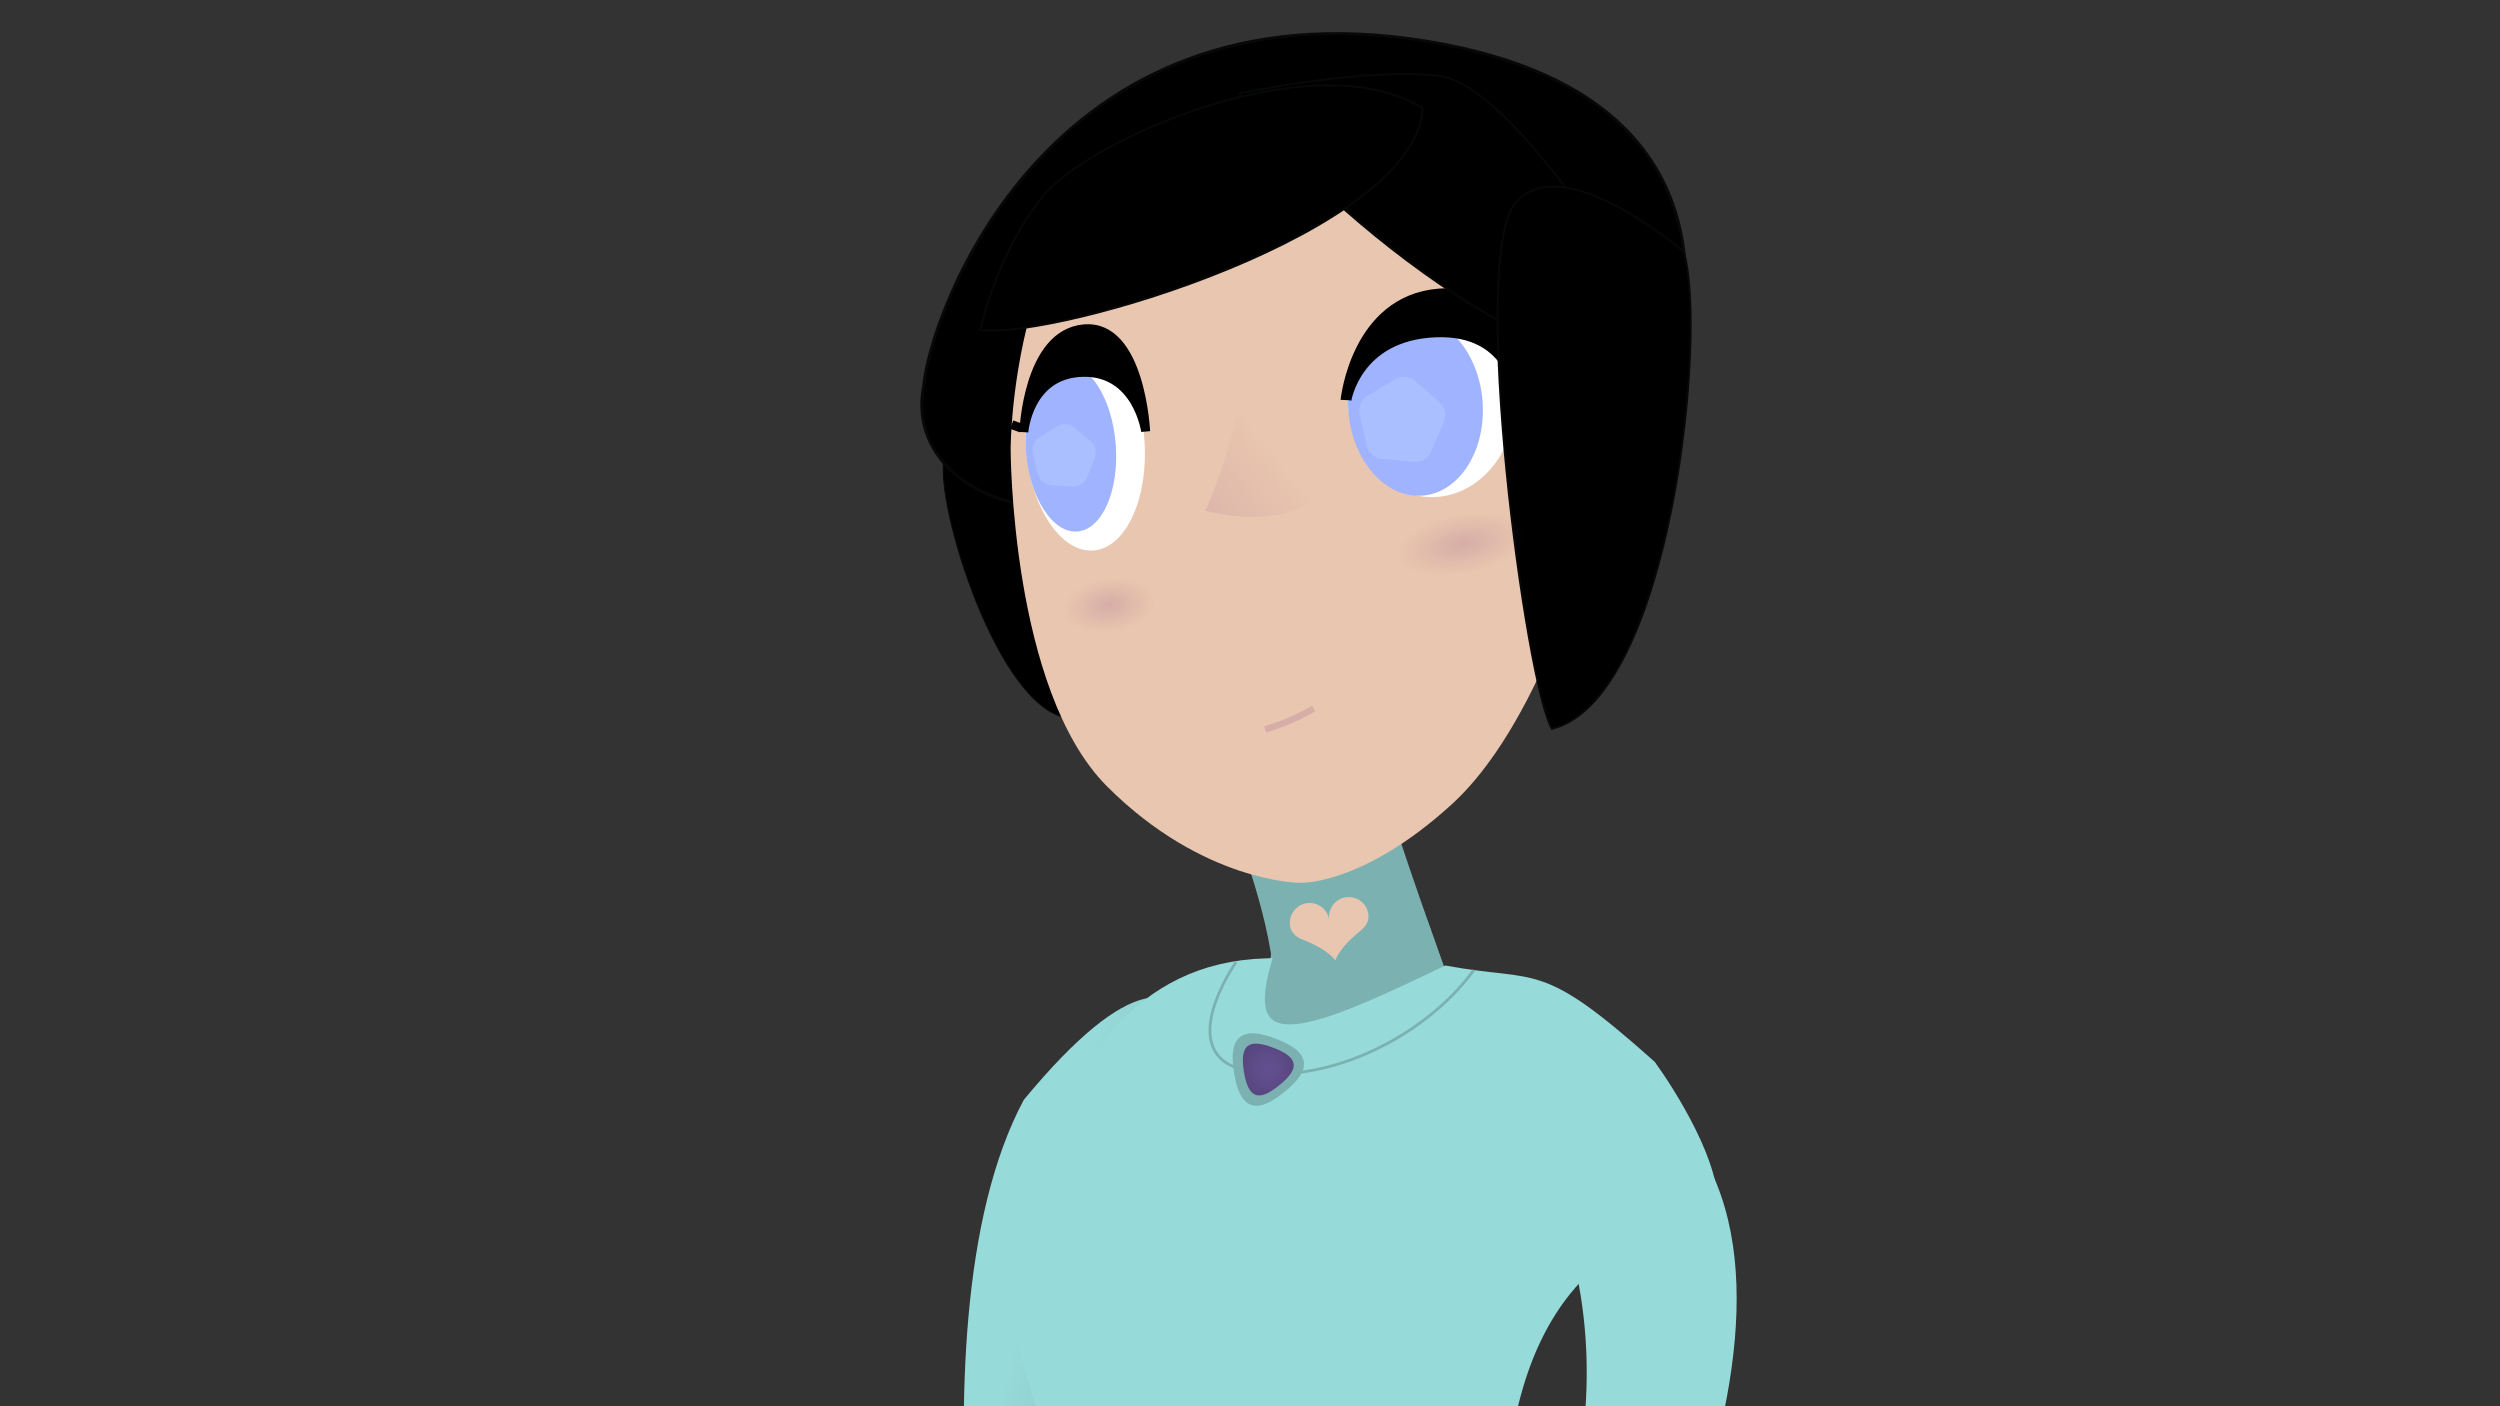 <?xml version="1.0" encoding="UTF-8" standalone="no"?>
<!-- Created with Inkscape (http://www.inkscape.org/) -->

<svg
   xmlns:dc="http://purl.org/dc/elements/1.1/"
   xmlns:cc="http://creativecommons.org/ns#"
   xmlns:rdf="http://www.w3.org/1999/02/22-rdf-syntax-ns#"
   xmlns:svg="http://www.w3.org/2000/svg"
   xmlns="http://www.w3.org/2000/svg"
   xmlns:xlink="http://www.w3.org/1999/xlink"
   xmlns:sodipodi="http://sodipodi.sourceforge.net/DTD/sodipodi-0.dtd"
   xmlns:inkscape="http://www.inkscape.org/namespaces/inkscape"
   width="1920"
   height="1080"
   viewBox="0 0 508 285.75"
   version="1.1"
   id="svg8"
   inkscape:version="0.92.2 (5c3e80d, 2017-08-06)"
   sodipodi:docname="rei ya template.svg"
   inkscape:export-filename="/home/mbrickn/Projects/aXVI/game/images/characters/rei ya/rei ya normal.png"
   inkscape:export-xdpi="96"
   inkscape:export-ydpi="96">
  <rect x="0" y="0" width="508" height="285.75" fill="#333333" stroke="none"/>
  <title
     id="title52">Rei Ya</title>
  <defs
     id="defs2">
    <linearGradient
       inkscape:collect="always"
       id="linearGradient4351">
      <stop
         style="stop-color:#97dada;stop-opacity:1"
         offset="0"
         id="stop4346" />
      <stop
         style="stop-color:#78acac;stop-opacity:1"
         offset="1"
         id="stop4348" />
    </linearGradient>
    <linearGradient
       inkscape:collect="always"
       id="linearGradient4344">
      <stop
         style="stop-color:#97dada;stop-opacity:1"
         offset="0"
         id="stop4340" />
      <stop
         style="stop-color:#84bcbc;stop-opacity:1"
         offset="1"
         id="stop4342" />
    </linearGradient>
    <linearGradient
       inkscape:collect="always"
       id="linearGradient4401">
      <stop
         style="stop-color:#ddb6aa;stop-opacity:1"
         offset="0"
         id="stop4397" />
      <stop
         style="stop-color:#e9c6af;stop-opacity:1"
         offset="1"
         id="stop4399" />
    </linearGradient>
    <linearGradient
       inkscape:collect="always"
       id="linearGradient4384">
      <stop
         style="stop-color:#598080;stop-opacity:1"
         offset="0"
         id="stop4380" />
      <stop
         style="stop-color:#7bb1b1;stop-opacity:1"
         offset="1"
         id="stop4382" />
    </linearGradient>
    <linearGradient
       inkscape:collect="always"
       id="linearGradient4372">
      <stop
         style="stop-color:#803e80;stop-opacity:1;"
         offset="0"
         id="stop4368" />
      <stop
         style="stop-color:#803e80;stop-opacity:0;"
         offset="1"
         id="stop4370" />
    </linearGradient>
    <linearGradient
       inkscape:collect="always"
       id="linearGradient4364">
      <stop
         style="stop-color:#803e80;stop-opacity:1;"
         offset="0"
         id="stop4360" />
      <stop
         style="stop-color:#803e80;stop-opacity:0;"
         offset="1"
         id="stop4362" />
    </linearGradient>
    <linearGradient
       inkscape:collect="always"
       id="linearGradient4356">
      <stop
         style="stop-color:#645091;stop-opacity:1;"
         offset="0"
         id="stop4352" />
      <stop
         style="stop-color:#58467f;stop-opacity:1"
         offset="1"
         id="stop4354" />
    </linearGradient>
    <linearGradient
       id="linearGradient4330"
       inkscape:collect="always">
      <stop
         id="stop4326"
         offset="0"
         style="stop-color:#97dada;stop-opacity:1" />
      <stop
         id="stop4328"
         offset="1"
         style="stop-color:#517474;stop-opacity:1" />
    </linearGradient>
    <linearGradient
       inkscape:collect="always"
       id="linearGradient4314">
      <stop
         style="stop-color:#7bb1b1;stop-opacity:1;"
         offset="0"
         id="stop4310" />
      <stop
         style="stop-color:#517474;stop-opacity:1"
         offset="1"
         id="stop4312" />
    </linearGradient>
    <linearGradient
       inkscape:collect="always"
       xlink:href="#linearGradient4314"
       id="linearGradient4316"
       x1="450.604"
       y1="257.222"
       x2="447.024"
       y2="300.253"
       gradientUnits="userSpaceOnUse"
       gradientTransform="matrix(1.755,0,0,1.755,-138.725,128.171)" />
    <linearGradient
       inkscape:collect="always"
       xlink:href="#linearGradient4330"
       id="linearGradient4324"
       x1="421.723"
       y1="177.059"
       x2="429.549"
       y2="225.553"
       gradientUnits="userSpaceOnUse" />
    <linearGradient
       inkscape:collect="always"
       xlink:href="#linearGradient4344"
       id="linearGradient4346"
       x1="489.606"
       y1="199.769"
       x2="475.56"
       y2="213.089"
       gradientUnits="userSpaceOnUse"
       gradientTransform="matrix(1.755,0,0,1.755,-138.725,128.171)" />
    <linearGradient
       inkscape:collect="always"
       xlink:href="#linearGradient4351"
       id="linearGradient4350"
       gradientUnits="userSpaceOnUse"
       x1="492.97"
       y1="210.379"
       x2="468.576"
       y2="216.794"
       gradientTransform="matrix(-1.755,0,0,1.755,1443.286,128.171)" />
    <radialGradient
       inkscape:collect="always"
       xlink:href="#linearGradient4356"
       id="radialGradient4358"
       cx="450.611"
       cy="130.007"
       fx="450.611"
       fy="130.007"
       r="3.238"
       gradientTransform="matrix(1.755,0,0,1.783,-138.725,124.474)"
       gradientUnits="userSpaceOnUse" />
    <radialGradient
       inkscape:collect="always"
       xlink:href="#linearGradient4364"
       id="radialGradient4366"
       cx="415.736"
       cy="146.989"
       fx="415.736"
       fy="146.989"
       r="5.287"
       gradientTransform="matrix(1.755,0,0,1.03,-154.085,205.746)"
       gradientUnits="userSpaceOnUse" />
    <radialGradient
       inkscape:collect="always"
       xlink:href="#linearGradient4372"
       id="radialGradient4374"
       cx="448.815"
       cy="169.913"
       fx="448.815"
       fy="169.913"
       r="7.613"
       gradientTransform="matrix(1.755,0,0,0.796,-159.147,253.674)"
       gradientUnits="userSpaceOnUse" />
    <linearGradient
       inkscape:collect="always"
       xlink:href="#linearGradient4384"
       id="linearGradient4386"
       x1="454.024"
       y1="424.323"
       x2="449.163"
       y2="339.762"
       gradientUnits="userSpaceOnUse" />
    <linearGradient
       inkscape:collect="always"
       xlink:href="#linearGradient4401"
       id="linearGradient4403"
       x1="443.332"
       y1="76.965"
       x2="446.779"
       y2="74.17"
       gradientUnits="userSpaceOnUse"
       gradientTransform="matrix(4.148,0,0,4.148,-1199.709,-65.228)" />
    <linearGradient
       inkscape:collect="always"
       xlink:href="#linearGradient4384"
       id="linearGradient4347"
       gradientUnits="userSpaceOnUse"
       x1="454.024"
       y1="424.323"
       x2="449.163"
       y2="339.762" />
    <linearGradient
       inkscape:collect="always"
       xlink:href="#linearGradient4384"
       id="linearGradient4349"
       gradientUnits="userSpaceOnUse"
       x1="454.024"
       y1="424.323"
       x2="449.163"
       y2="339.762" />
  </defs>
  <sodipodi:namedview
     id="base"
     pagecolor="#ffffff"
     bordercolor="#666666"
     borderopacity="1.0"
     inkscape:pageopacity="0.0"
     inkscape:pageshadow="2"
     inkscape:zoom="0.22627417"
     inkscape:cx="1062.6881"
     inkscape:cy="1034.8896"
     inkscape:document-units="mm"
     inkscape:current-layer="layer1"
     showgrid="false"
     inkscape:window-width="1440"
     inkscape:window-height="863"
     inkscape:window-x="1920"
     inkscape:window-y="0"
     inkscape:window-maximized="1"
     units="px"
     inkscape:pagecheckerboard="true"
     inkscape:document-rotation="0"
     fit-margin-top="0"
     fit-margin-left="0"
     fit-margin-right="0"
     fit-margin-bottom="0">
    <inkscape:grid
       type="xygrid"
       id="grid4485"
       originx="-394.375"
       originy="139.003" />
  </sodipodi:namedview>
  <g
     inkscape:label="Head"
     inkscape:groupmode="layer"
     id="layer1"
     transform="translate(-394.375,-150.253)">
    <path
       style="fill:#000000;fill-opacity:1;stroke:#070808;stroke-width:0.223px;stroke-linecap:butt;stroke-linejoin:miter;stroke-opacity:1"
       d="m 586.199,243.575 c -1.742,9.42 10.998,50.711 25.203,52.561 2.382,-4.996 -0.2,-54.521 -6.366,-60.427 -6.166,-5.906 -18.837,7.867 -18.837,7.867 z"
       id="path900"
       inkscape:connector-curvature="0"
       sodipodi:nodetypes="ccsc" />
    <path
       style="fill:#000000;fill-opacity:1;stroke:#070808;stroke-width:0.573px;stroke-linecap:butt;stroke-linejoin:miter;stroke-opacity:1"
       d="m 712.523,252.612 c 0,0 5.866,1.466 16.137,-12.664 3.112,-3.618 33.101,-68.63 -44.265,-81.32 -77.366,-12.69 -101.108,55.671 -102.336,69.998 -4.267,21.129 26.607,37.25 69.179,12.28 59.355,10.643 61.286,11.705 61.286,11.705 z"
       id="path4522"
       inkscape:connector-curvature="0"
       sodipodi:nodetypes="ccsccc" />
    <path
       style="fill:#7bb1b1;fill-opacity:1;stroke:none;stroke-width:1.96px;stroke-linecap:butt;stroke-linejoin:miter;stroke-opacity:1"
       d="m 645.851,319.838 c 0,0 8.66,22.516 7.176,33.403 34.393,-7.918 35.878,-3.464 35.878,-3.464 0,0 -11.877,-32.908 -13.114,-39.094 -1.237,-6.186 -29.939,9.155 -29.939,9.155 z"
       id="path4612"
       inkscape:connector-curvature="0" />
    <path
       style="fill:#e9c6af;stroke:none;stroke-width:1.96px;stroke-linecap:butt;stroke-linejoin:miter;stroke-opacity:1"
       d="m 599.735,241.469 c 0,0 0,48.989 19.596,68.584 19.596,19.596 39.191,19.596 39.191,19.596 0,0 12.61,0.614 30.773,-15.885 26.149,-23.753 37.811,-91.891 37.811,-91.891 0,0 0,-48.989 -78.382,-48.989 -48.989,6e-5 -48.989,68.585 -48.989,68.585 z"
       id="path4487"
       inkscape:connector-curvature="0"
       sodipodi:nodetypes="cccscsc" />
    <ellipse
       ry="19.596"
       rx="16.971"
       cy="231.672"
       cx="685.291"
       id="ellipse4497"
       style="fill:#ffffff;fill-opacity:1;stroke:none;stroke-width:7.959;stroke-linecap:round;stroke-linejoin:round;stroke-miterlimit:4;stroke-dasharray:none;stroke-opacity:1;paint-order:stroke fill markers" />
    <path
       sodipodi:nodetypes="ccc"
       style="fill:url(#linearGradient4403);fill-opacity:1;stroke:none;stroke-width:3.081;stroke-linecap:butt;stroke-linejoin:miter;stroke-miterlimit:4;stroke-dasharray:none;stroke-opacity:1"
       d="m 646.598,229.745 c 0,0 -1.856,12.211 -7.278,24.295 17.447,4.182 24.184,-3.617 24.184,-3.617"
       id="path4489"
       inkscape:connector-curvature="0" />
    <ellipse
       ry="21.912"
       rx="12.081"
       cy="287.651"
       cx="594.164"
       id="ellipse4499"
       style="fill:#ffffff;fill-opacity:1;stroke:none;stroke-width:8.697;stroke-linecap:round;stroke-linejoin:round;stroke-miterlimit:4;stroke-dasharray:none;stroke-opacity:1;paint-order:stroke fill markers"
       transform="rotate(-4.489)" />
    <ellipse
       style="fill:#9fb3ff;fill-opacity:1;stroke:none;stroke-width:6.683;stroke-linecap:round;stroke-linejoin:round;stroke-miterlimit:4;stroke-dasharray:none;stroke-opacity:1;paint-order:stroke fill markers"
       id="path4491"
       cx="591.203"
       cy="288.389"
       rx="9.158"
       ry="17.07"
       transform="rotate(-4.489)" />
    <ellipse
       style="fill:#9fb3ff;fill-opacity:1;stroke:none;stroke-width:6.888;stroke-linecap:round;stroke-linejoin:round;stroke-miterlimit:4;stroke-dasharray:none;stroke-opacity:1;paint-order:stroke fill markers"
       id="path4493"
       cx="661.685"
       cy="285.461"
       rx="13.667"
       ry="18.223"
       transform="rotate(-4.489)" />
    <path
       sodipodi:nodetypes="ccccc"
       style="fill:#000000;fill-opacity:1;stroke:#000000;stroke-width:2.191px;stroke-linecap:butt;stroke-linejoin:miter;stroke-opacity:1"
       d="m 667.888,231.494 c 0,0 2.026,-13.119 18.163,-13.797 16.137,-0.678 17.032,13.783 17.032,13.783 0,0 0.392,-22.895 -16.375,-21.48 -16.766,1.414 -18.821,21.495 -18.821,21.495 z"
       id="path4505"
       inkscape:connector-curvature="0" />
    <path
       style="fill:#d5f6ff;fill-opacity:1;stroke:#000000;stroke-width:2.191px;stroke-linecap:butt;stroke-linejoin:miter;stroke-opacity:1"
       d="m 703.662,230.105 2.816,0.66"
       id="path4507"
       inkscape:connector-curvature="0"
       sodipodi:nodetypes="cc" />
    <path
       inkscape:connector-curvature="0"
       id="path4509"
       d="m 602.417,238.054 c 0,0 0.853,-11.855 11.954,-12.138 11.101,-0.282 12.799,11.985 12.799,11.985 0,0 -1.002,-21.828 -12.518,-20.825 -11.517,1.002 -12.235,20.978 -12.235,20.978 z"
       style="fill:#000000;fill-opacity:1;stroke:#000000;stroke-width:1.816px;stroke-linecap:butt;stroke-linejoin:miter;stroke-opacity:1"
       sodipodi:nodetypes="ccccc" />
    <path
       sodipodi:nodetypes="cc"
       inkscape:connector-curvature="0"
       id="path4511"
       d="m 599.956,236.53 1.956,0.728"
       style="fill:#d5f6ff;fill-opacity:1;stroke:#000000;stroke-width:1.816px;stroke-linecap:butt;stroke-linejoin:miter;stroke-opacity:1" />
    <path
       sodipodi:nodetypes="cc"
       style="fill:none;fill-opacity:1;stroke:#d6ada7;stroke-width:1.303;stroke-linecap:butt;stroke-linejoin:miter;stroke-miterlimit:4;stroke-dasharray:none;stroke-opacity:1"
       d="m 661.299,294.231 c 0,0 -4.465,2.715 -9.857,4.239"
       id="path4489-3"
       inkscape:connector-curvature="0" />
    <path
       style="fill:#000000;fill-opacity:1;stroke:#070808;stroke-width:0.388px;stroke-linecap:butt;stroke-linejoin:miter;stroke-opacity:1"
       d="m 646.222,169.221 c 7.309,15.026 63.93,64.658 85.784,52.546 -1.83,-9.479 -30.252,-54.167 -45.023,-56.072 -14.771,-1.905 -40.76,3.526 -40.76,3.526 z"
       id="path4580"
       inkscape:connector-curvature="0"
       sodipodi:nodetypes="ccsc" />
    <path
       sodipodi:nodetypes="ccsc"
       inkscape:connector-curvature="0"
       id="path4510"
       d="m 593.535,217.347 c 16.62,1.725 88.663,-20.163 89.913,-45.117 -22.187,-13.725 -67.704,6.317 -77.12,17.856 -9.416,11.539 -12.793,27.261 -12.793,27.261 z"
       style="fill:#000000;fill-opacity:1;stroke:#070808;stroke-width:0.388px;stroke-linecap:butt;stroke-linejoin:miter;stroke-opacity:1" />
    <path
       sodipodi:nodetypes="ccsc"
       inkscape:connector-curvature="0"
       id="path898"
       d="m 736.496,201.386 c 4.925,15.968 -2.532,90.892 -26.768,96.971 -5.138,-8.174 -16.946,-95.305 -7.459,-106.786 9.487,-11.481 34.227,9.815 34.227,9.815 z"
       style="fill:#000000;fill-opacity:1;stroke:#070808;stroke-width:0.388px;stroke-linecap:butt;stroke-linejoin:miter;stroke-opacity:1" />
  </g>
  <g
     inkscape:groupmode="layer"
     id="layer3"
     inkscape:label="Body"
     transform="translate(-394.375,-139.003)">
    <path
       sodipodi:nodetypes="cccccc"
       inkscape:connector-curvature="0"
       id="path4348"
       d="m 640.753,374.203 c -2.039,3.122 -10.605,7.473 -12.055,11.253 -9.475,45.895 -22.611,100.933 -1.074,135.852 5.958,11.302 -27.254,11.951 -27.897,2.845 -0.643,-9.107 -22.746,-114.172 2.679,-161.657 43.758,-52.996 38.347,11.707 38.347,11.707 z"
       style="fill:url(#linearGradient4350);fill-opacity:1;stroke:none;stroke-width:1.602px;stroke-linecap:butt;stroke-linejoin:miter;stroke-opacity:1" />
    <path
       style="fill:url(#linearGradient4346);fill-opacity:1;stroke:none;stroke-width:1.602px;stroke-linecap:butt;stroke-linejoin:miter;stroke-opacity:1"
       d="m 702.724,386.699 c 2.039,3.122 10.605,7.473 12.055,11.253 9.475,45.895 -16.305,88.437 -37.841,123.356 -5.958,11.302 27.254,11.951 27.897,2.845 0.643,-9.107 61.661,-101.676 36.236,-149.161 -43.758,-52.996 -38.347,11.707 -38.347,11.707 z"
       id="path4640"
       inkscape:connector-curvature="0"
       sodipodi:nodetypes="cccccc" />
    <path
       style="fill:#97dada;fill-opacity:1;stroke:none;stroke-width:1.96px;stroke-linecap:butt;stroke-linejoin:miter;stroke-opacity:1"
       d="m 720.569,349.695 c -5.278,10.974 11.334,36.094 -3.935,48.654 -24.634,24.462 -15.923,76.404 -11.379,105.196 2.474,10.887 17.195,70.365 17.195,70.365 l -134.394,-9.04 c 0,0 11.617,-34.78 21.353,-63.314 11.686,-43.982 -7.325,-75.253 -12.289,-108.726 -0.799,-6.165 1.777,-8.525 5.205,-14.308 12.919,-22.323 16.77,14.071 61.305,21.579 38.469,6.485 44.093,-59.747 56.938,-50.407 z"
       id="path4617"
       inkscape:connector-curvature="0"
       sodipodi:nodetypes="ccccccccsc" />
    <path
       style="fill:#7bb1b1;fill-opacity:1;stroke:none;stroke-width:1.96px;stroke-linecap:butt;stroke-linejoin:miter;stroke-opacity:1"
       d="m 652.456,329.726 c 1.476,5.816 -3.418,9.537 -3.772,12.14 1.665,8.369 3.88,5.452 7.962,8.077 4.458,2.867 16.285,-1.073 19.042,-1.371 11.61,-1.256 12.137,-12.973 12.137,-12.973 0,0 -1.44,-3.99 -3.369,-9.452 -14.62,-9.063 -25.058,4.525 -31.998,3.579 z"
       id="path4612-3"
       inkscape:connector-curvature="0"
       sodipodi:nodetypes="ccsscccc" />
    <path
       sodipodi:nodetypes="cssscccc"
       inkscape:connector-curvature="0"
       id="path4623"
       d="m 600.387,379.711 c -12.833,23.441 29.427,40.94 53.517,46.425 13.871,3.158 32.341,-17.549 52.737,-26.324 13.572,-5.839 32.137,7.688 35.673,-14.309 1.483,-9.223 -8.779,-25.011 -12.416,-30.06 -23.179,-20.7 -22.792,-15.763 -41.693,-19.227 -25.596,12.295 -42.627,19.752 -36.55,-1.513 -26.806,0.918 -36.721,21.025 -51.269,45.008 z"
       style="fill:#97dada;fill-opacity:1;stroke:#97dada;stroke-width:1.96;stroke-linecap:butt;stroke-linejoin:miter;stroke-miterlimit:4;stroke-dasharray:none;stroke-opacity:1" />
    <path
       style="fill:none;stroke:#7bb1b1;stroke-width:0.573px;stroke-linecap:butt;stroke-linejoin:miter;stroke-opacity:1"
       d="m 645.546,334.496 c 0,0 -13.099,18.625 1.842,22.002 14.941,3.377 35.92,-5.936 46.461,-20.365"
       id="path4514"
       inkscape:connector-curvature="0" />
    <path
       sodipodi:type="star"
       style="fill:#7bb1b1;fill-opacity:1;stroke:#7bb1b1;stroke-width:1.304;stroke-linecap:round;stroke-linejoin:round;stroke-miterlimit:4;stroke-dasharray:none;stroke-dashoffset:0;stroke-opacity:1;paint-order:stroke fill markers"
       id="path4516"
       sodipodi:sides="3"
       sodipodi:cx="651.3797"
       sodipodi:cy="355.98688"
       sodipodi:r1="5.6739035"
       sodipodi:r2="2.8369517"
       sodipodi:arg1="0.88760488"
       sodipodi:arg2="1.9348024"
       inkscape:flatsided="true"
       inkscape:rounded="0.71"
       inkscape:randomized="0"
       d="m 654.961,360.387 c -5.411,4.405 -8.075,3.39 -9.184,-3.499 -1.109,-6.889 1.101,-8.688 7.622,-6.204 6.52,2.484 6.973,5.298 1.562,9.703 z"
       inkscape:transform-center-x="-0.71602481"
       inkscape:transform-center-y="0.34597359" />
    <path
       inkscape:transform-center-y="0.27141611"
       inkscape:transform-center-x="-0.56176715"
       d="m 654.344,359.514 c -4.245,3.456 -6.335,2.66 -7.205,-2.745 -0.87,-5.404 0.864,-6.816 5.979,-4.867 5.115,1.949 5.471,4.156 1.225,7.612 z"
       inkscape:randomized="0"
       inkscape:rounded="0.71"
       inkscape:flatsided="true"
       sodipodi:arg2="1.9348024"
       sodipodi:arg1="0.88760488"
       sodipodi:r2="2.2256036"
       sodipodi:r1="4.4512076"
       sodipodi:cy="356.06131"
       sodipodi:cx="651.53387"
       sodipodi:sides="3"
       id="path4518"
       style="fill:url(#radialGradient4358);fill-opacity:1;stroke:none;stroke-width:1.023;stroke-linecap:round;stroke-linejoin:round;stroke-miterlimit:4;stroke-dasharray:none;stroke-dashoffset:0;stroke-opacity:1;paint-order:stroke fill markers"
       sodipodi:type="star" />
    <g
       aria-label="❤"
       transform="matrix(-0.964,0.146,0.146,0.964,1112.937,125.181)"
       style="font-style:normal;font-weight:normal;font-size:10.583px;line-height:1.25;font-family:sans-serif;letter-spacing:0px;word-spacing:0px;fill:#e9c6af;fill-opacity:1;stroke:none;stroke-width:0.265"
       id="text4529">
      <path
         inkscape:connector-curvature="0"
         d="m 485.614,143.216 q -1.51,-2.635 -6.107,-5.303 -2.139,-1.246 -2.139,-3.208 0,-0.827 0.298,-1.587 0.309,-0.761 0.915,-1.356 0.584,-0.573 1.345,-0.904 0.717,-0.309 1.565,-0.309 0.849,0 1.565,0.309 0.75,0.32 1.345,0.904 0.584,0.573 0.893,1.334 0.32,0.75 0.32,1.61 0,-0.86 0.309,-1.61 0.32,-0.761 0.904,-1.334 0.595,-0.584 1.345,-0.904 0.717,-0.309 1.565,-0.309 0.849,0 1.565,0.309 0.761,0.331 1.345,0.904 0.606,0.595 0.904,1.356 0.309,0.761 0.309,1.587 0,1.984 -2.139,3.208 -4.597,2.668 -6.107,5.303 z"
         style="font-size:22.578px;line-height:25.65;fill:#e9c6af;fill-opacity:1;stroke-width:0.265"
         id="path4524" />
    </g>
    <path
       sodipodi:nodetypes="csccscc"
       inkscape:connector-curvature="0"
       id="path4300"
       d="m 650.845,598.966 c 0,0 3.527,75.2 4.413,90.211 0.893,15.127 17.912,144.797 29.147,147.45 11.235,2.654 24.133,2.003 23.936,-6.677 -0.197,-8.679 0.782,-112.515 -2.635,-128.57 -3.416,-16.054 16.345,-110.817 16.345,-110.817 z"
       style="fill:#000000;fill-opacity:1;stroke:none;stroke-width:0.553px;stroke-linecap:butt;stroke-linejoin:miter;stroke-opacity:1" />
    <path
       style="fill:#000000;fill-opacity:1;stroke:none;stroke-width:0.553px;stroke-linecap:butt;stroke-linejoin:miter;stroke-opacity:1"
       d="m 593.891,594.383 c 0,0 -11.314,88.516 -9.083,103.578 2.47,16.673 26.298,134.399 37.688,137.56 11.39,3.16 24.349,3.109 23.873,-5.538 -0.476,-8.647 -10.349,-118.364 -14.301,-134.499 -3.952,-16.136 18.777,-96.519 18.777,-96.519 z"
       id="path4298"
       inkscape:connector-curvature="0"
       sodipodi:nodetypes="csccscc" />
    <path
       style="fill:url(#linearGradient4316);fill-opacity:1;stroke:none;stroke-width:0.415px;stroke-linecap:butt;stroke-linejoin:miter;stroke-opacity:1"
       d="m 588.056,564.871 c 0,0 -10.745,63.411 -6.553,73.891 4.192,10.479 133.709,16.534 145.026,14.857 11.317,-1.677 -4.079,-79.708 -4.079,-79.708 l -55.643,-3.743 -16.915,-44.859 -19.344,42.42 z"
       id="path4708"
       inkscape:connector-curvature="0"
       sodipodi:nodetypes="cccccccc" />
    <g
       id="g4378"
       style="fill:url(#linearGradient4386);fill-opacity:1"
       transform="matrix(1.755,0,0,1.755,-138.725,128.171)">
      <path
         sodipodi:nodetypes="cccccsscccc"
         inkscape:connector-curvature="0"
         id="path4302"
         d="m 401.848,423.52 c 3.881,0.288 28.553,0.929 29.815,0.1 3.793,-6.398 6.345,0.463 7.091,0.362 1.085,-0.196 10.927,0.109 11.047,-1.272 0.121,-1.381 2.331,-20.89 0.737,-23.584 -0.237,-0.401 -5.716,-53.658 -9.19,-56.013 -7.822,-5.302 -21.738,0.77 -25.687,1.97 -2.067,0.628 14.261,54.377 14.891,56.651 -4.918,12.949 -24.703,14.194 -35.638,9.756 -2.457,5.728 4.108,11.641 6.933,12.03 z"
         style="fill:url(#linearGradient4347);fill-opacity:1;stroke:none;stroke-width:0.226px;stroke-linecap:butt;stroke-linejoin:miter;stroke-opacity:1" />
      <path
         style="fill:url(#linearGradient4349);fill-opacity:1;stroke:none;stroke-width:0.226px;stroke-linecap:butt;stroke-linejoin:miter;stroke-opacity:1"
         d="m 474.375,424.753 c 1.085,-0.196 11.885,-0.662 12.006,-2.043 0.121,-1.381 2.331,-20.89 0.737,-23.584 -0.237,-0.401 -2.372,-51.059 -4.555,-54.644 -8.194,-13.454 -24.006,-1.178 -27.954,0.023 -2.067,0.628 9.964,55.524 10.594,57.799 -11.924,27.113 -12.307,19.238 9.171,22.449 z"
         id="path4306"
         inkscape:connector-curvature="0"
         sodipodi:nodetypes="cccsscc" />
    </g>
    <circle
       style="fill:#7bb1b1;fill-opacity:1;stroke:none;stroke-width:5.028;stroke-linecap:square;stroke-linejoin:bevel;paint-order:stroke fill markers"
       id="path4312"
       cx="650.194"
       cy="525.967"
       r="3.02" />
    <circle
       r="3.02"
       cy="559.016"
       cx="596.601"
       id="circle46"
       style="fill:#7bb1b1;fill-opacity:1;stroke:none;stroke-width:5.028;stroke-linecap:square;stroke-linejoin:bevel;paint-order:stroke fill markers" />
    <circle
       style="fill:#7bb1b1;fill-opacity:1;stroke:none;stroke-width:5.028;stroke-linecap:square;stroke-linejoin:bevel;paint-order:stroke fill markers"
       id="circle48"
       cx="611.14"
       cy="560.357"
       r="3.02" />
    <circle
       r="3.02"
       cy="561.699"
       cx="625.678"
       id="circle50"
       style="fill:#7bb1b1;fill-opacity:1;stroke:none;stroke-width:5.028;stroke-linecap:square;stroke-linejoin:bevel;paint-order:stroke fill markers" />
    <circle
       style="fill:#7bb1b1;fill-opacity:1;stroke:none;stroke-width:5.028;stroke-linecap:square;stroke-linejoin:bevel;paint-order:stroke fill markers"
       id="circle3504"
       cx="651.971"
       cy="595.043"
       r="3.02"
       transform="rotate(-2.604)" />
    <circle
       r="3.02"
       cy="596.385"
       cx="666.51"
       id="circle3506"
       style="fill:#7bb1b1;fill-opacity:1;stroke:none;stroke-width:5.028;stroke-linecap:square;stroke-linejoin:bevel;paint-order:stroke fill markers"
       transform="rotate(-2.604)" />
    <circle
       style="fill:#7bb1b1;fill-opacity:1;stroke:none;stroke-width:5.028;stroke-linecap:square;stroke-linejoin:bevel;paint-order:stroke fill markers"
       id="circle3508"
       cx="681.049"
       cy="597.727"
       r="3.02"
       transform="rotate(-2.604)" />
  </g>
  <g
     inkscape:groupmode="layer"
     id="layer2"
     inkscape:label="Decor"
     style="display:inline;opacity:0.186"
     transform="translate(-394.375,-150.253)">
    <ellipse
       style="fill:url(#radialGradient4374);fill-opacity:1;stroke:none;stroke-width:1.303;stroke-linecap:round;stroke-linejoin:round;stroke-miterlimit:4;stroke-dasharray:none;stroke-opacity:0.522;paint-order:stroke fill markers"
       id="path4577"
       cx="628.52"
       cy="388.967"
       rx="13.361"
       ry="6.062"
       transform="rotate(-11.086)" />
    <ellipse
       style="fill:url(#radialGradient4366);fill-opacity:1;stroke:none;stroke-width:1.303;stroke-linecap:round;stroke-linejoin:round;stroke-miterlimit:4;stroke-dasharray:none;stroke-opacity:0.522;paint-order:stroke fill markers"
       id="path4579"
       cx="575.529"
       cy="357.086"
       rx="9.279"
       ry="5.443"
       transform="rotate(-8.032)" />
    <path
       sodipodi:type="star"
       style="fill:#d5f6ff;fill-opacity:1;stroke:#d5f6ff;stroke-width:6.057;stroke-linecap:round;stroke-linejoin:round;stroke-miterlimit:4;stroke-dasharray:none;stroke-dashoffset:0;stroke-opacity:1;paint-order:stroke fill markers"
       id="path4559"
       sodipodi:sides="5"
       sodipodi:cx="610.52826"
       sodipodi:cy="243.06671"
       sodipodi:r1="3.6020856"
       sodipodi:r2="2.9141483"
       sodipodi:arg1="1.0040671"
       sodipodi:arg2="1.6323856"
       inkscape:flatsided="true"
       inkscape:rounded="0"
       inkscape:randomized="0"
       d="m 612.462,246.106 -4.226,-0.261 -1.058,-4.1 3.572,-2.273 3.266,2.695 z"
       inkscape:transform-center-x="-0.068471054"
       inkscape:transform-center-y="-0.27816712" />
    <path
       sodipodi:type="star"
       style="fill:#d5f6ff;fill-opacity:1;stroke:#d5f6ff;stroke-width:6.971;stroke-linecap:round;stroke-linejoin:round;stroke-miterlimit:4;stroke-dasharray:none;stroke-dashoffset:0;stroke-opacity:1;paint-order:stroke fill markers"
       id="path4561"
       sodipodi:sides="5"
       sodipodi:cx="679.15448"
       sodipodi:cy="235.84862"
       sodipodi:r1="5.562067"
       sodipodi:r2="4.4998074"
       sodipodi:arg1="1.0303768"
       sodipodi:arg2="1.6586954"
       inkscape:flatsided="true"
       inkscape:rounded="0"
       inkscape:randomized="0"
       d="m 682.016,240.618 -6.513,-0.574 -1.467,-6.372 5.607,-3.364 4.932,4.293 z"
       inkscape:transform-center-x="-0.15086684"
       inkscape:transform-center-y="-0.38558672" />
  </g>
</svg>
